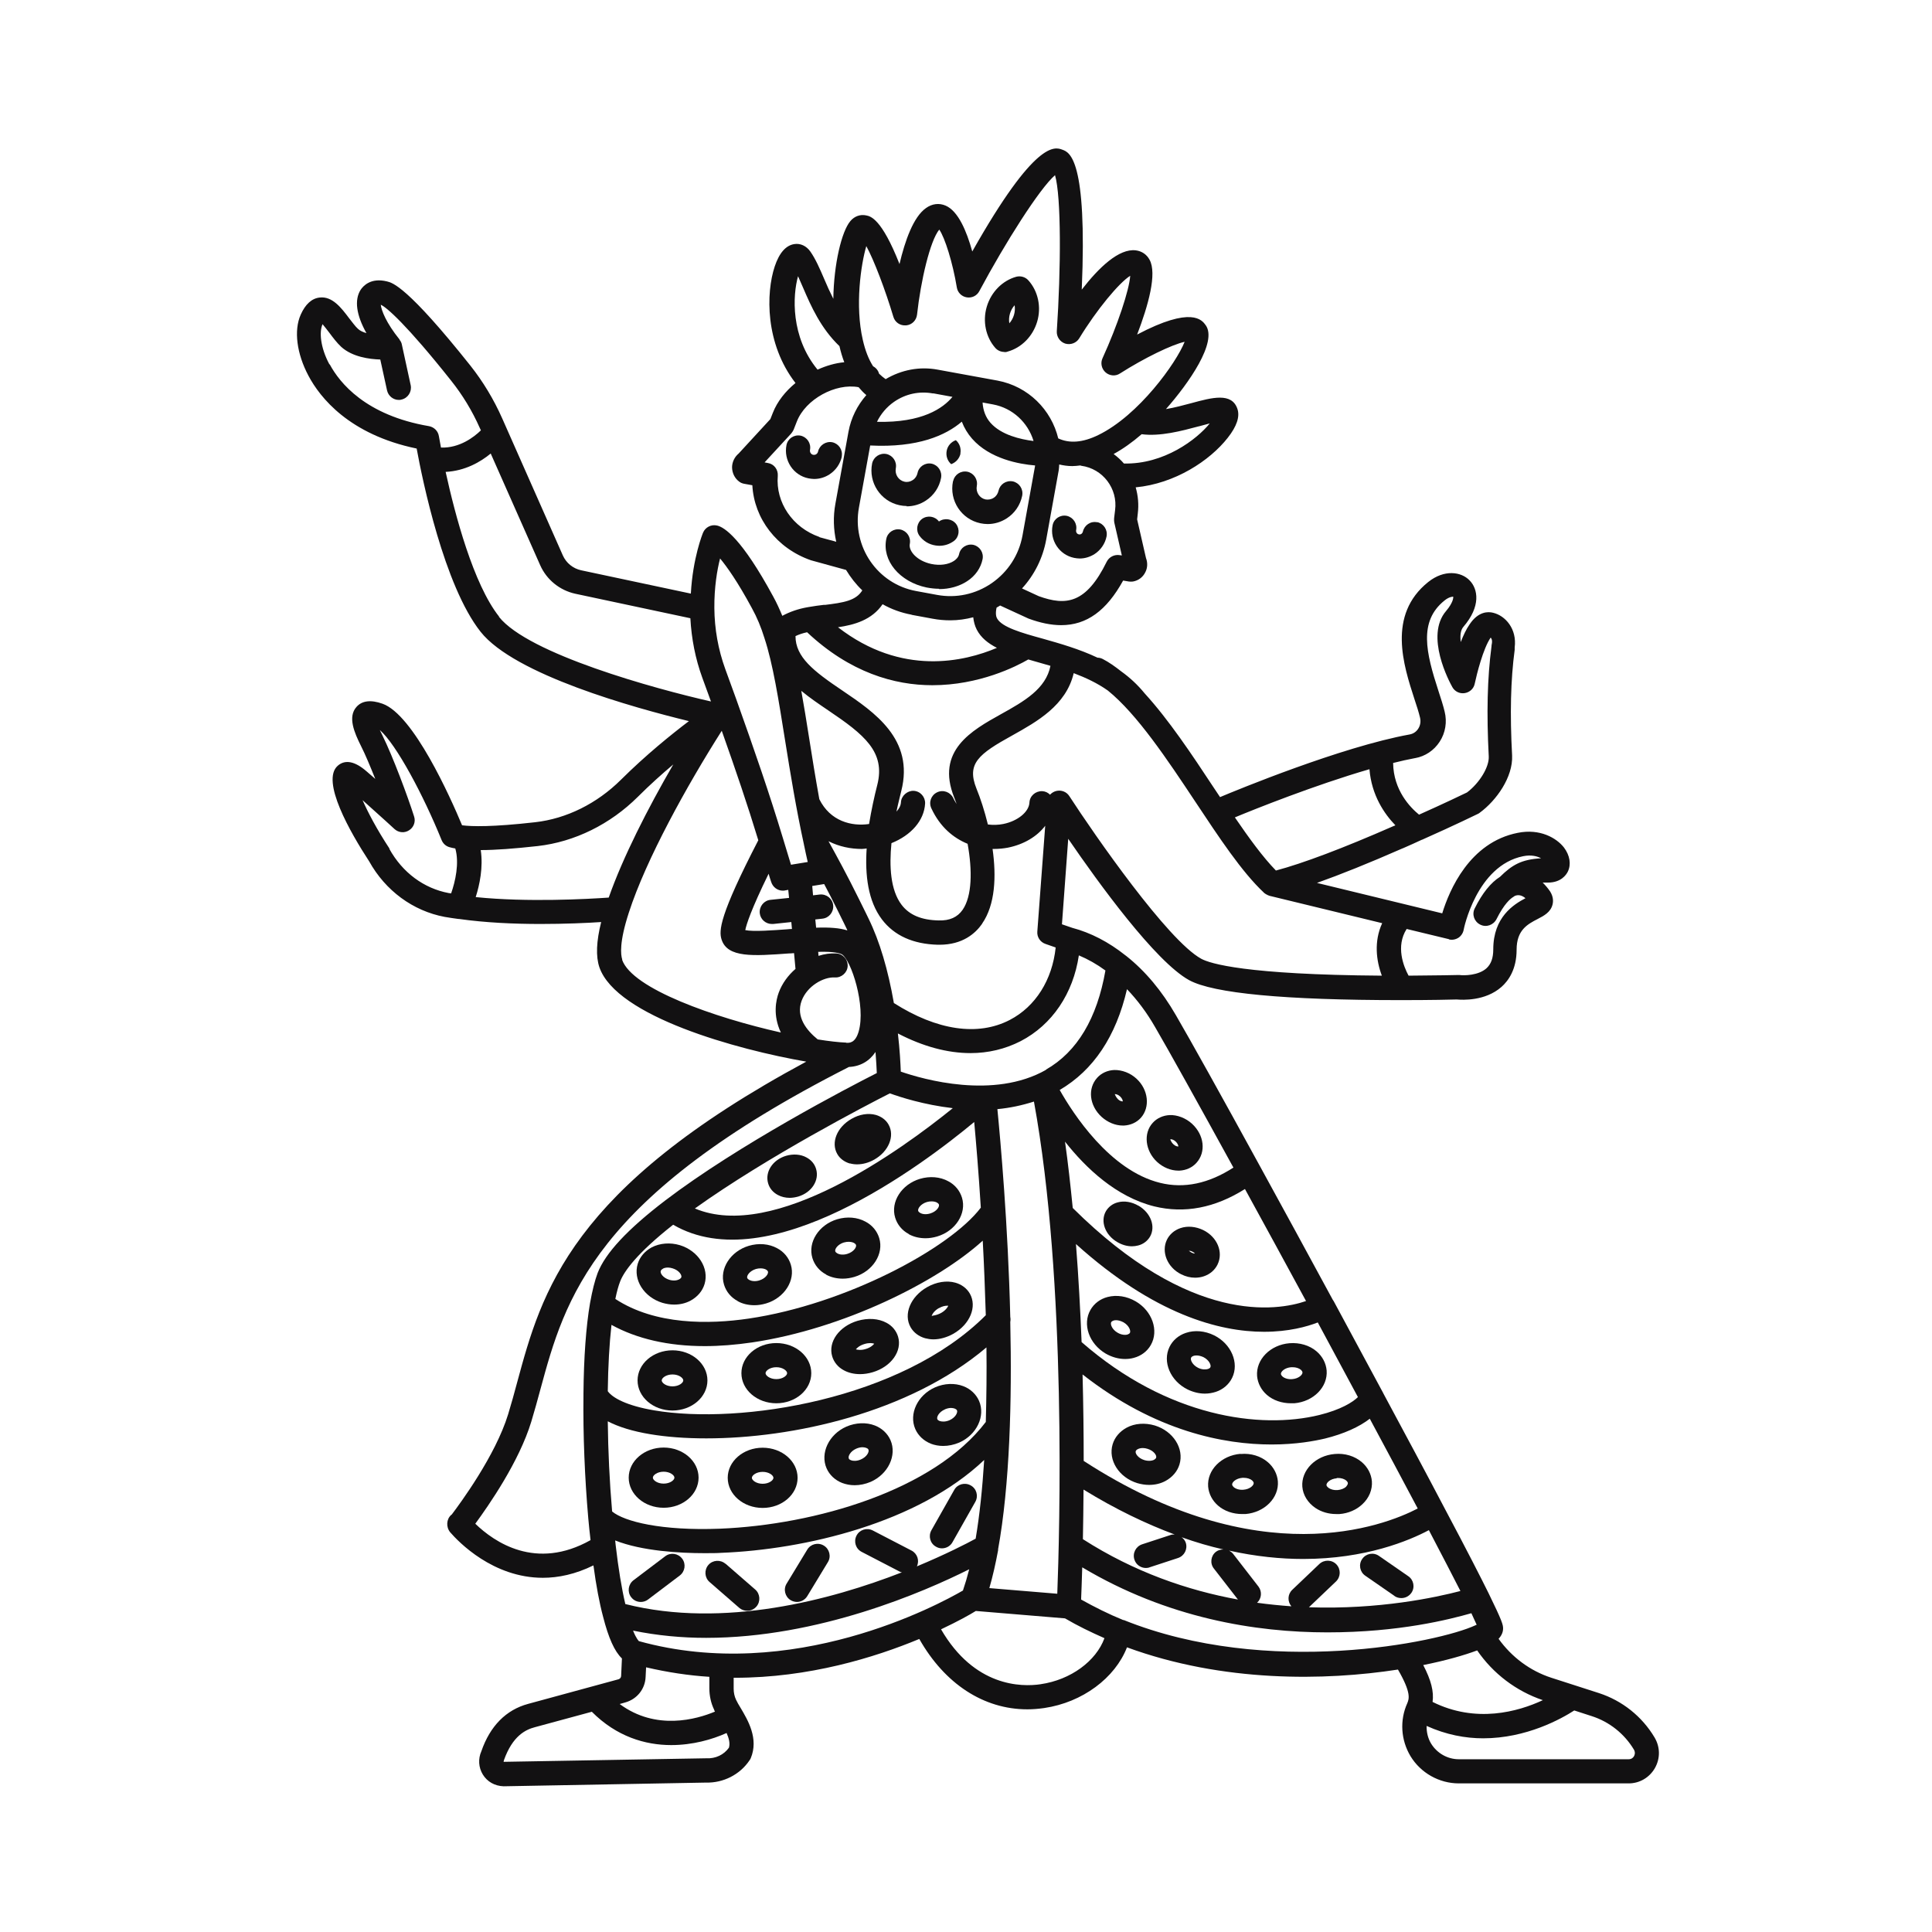<?xml version="1.0" encoding="UTF-8"?>
<svg id="icons" xmlns="http://www.w3.org/2000/svg" viewBox="0 0 120 120">
  <defs>
    <style>
      .cls-1 {
        fill: #121112;
      }
    </style>
  </defs>
  <path class="cls-1" d="m51.24,37.56c-.35.04-.71.09-1.05.15-.64.11-1.15.3-1.6.54-.17-.41-.35-.81-.56-1.19-1.95-3.6-3.03-4.32-3.5-4.42-.36-.08-.72.11-.86.44-.03.07-.64,1.57-.76,3.79l-6.82-1.45c-.5-.11-.92-.45-1.13-.92l-3.77-8.52c-.52-1.17-1.18-2.27-1.98-3.28-3.9-4.9-4.83-5.14-5.17-5.22-1.01-.25-1.48.28-1.64.52-.4.63-.27,1.57.36,2.69-.21-.06-.39-.14-.52-.26-.17-.15-.36-.42-.56-.67-.48-.64-1.04-1.37-1.82-1.28-.49.05-.89.41-1.18,1.06-.44.98-.25,2.43.48,3.8.71,1.34,2.52,3.65,6.72,4.52.35,1.92,1.7,8.51,3.97,11.38,2.11,2.67,9.53,4.72,12.94,5.55-1.08.82-2.66,2.09-4.22,3.64-1.49,1.48-3.38,2.42-5.33,2.64-2.65.3-3.93.27-4.54.19-.73-1.75-3.02-6.87-4.94-7.55-.73-.26-1.28-.19-1.62.2-.55.62-.14,1.58.29,2.44.26.51.57,1.26.88,2.03-.17-.15-.34-.3-.53-.46-.73-.64-1.34-.76-1.8-.36-1.07.93.78,4.15,1.95,5.94,1.01,1.82,2.72,3.08,4.69,3.45.28.05.57.09.86.13.01,0,.02,0,.04,0,0,0,0,0,0,0,1.62.23,3.41.31,5.04.31,1.53,0,2.89-.06,3.78-.12-.3,1.2-.34,2.13-.11,2.81,1.06,3.06,8.57,5.12,12.85,5.86-14.69,7.91-16.43,14.28-17.96,19.93-.18.67-.36,1.33-.56,1.98-.79,2.57-2.98,5.53-3.5,6.22,0,0-.02.01-.03.02-.31.27-.33.76-.07,1.08,0,0,0,0,0,0,.52.6,2.66,2.83,5.76,2.83.96,0,2.02-.22,3.14-.77.17,1.26.37,2.33.6,3.19.34,1.33.71,2.15,1.17,2.59l-.05,1.09c0,.09-.07.17-.15.2l-5.62,1.53c-1.38.37-2.37,1.38-2.91,2.94-.21.47-.18,1.01.09,1.45.27.44.73.71,1.29.73l12.57-.23c1.07.03,2.11-.49,2.71-1.39.03-.04.05-.08.07-.12.51-1.22-.18-2.37-.63-3.13-.11-.18-.21-.35-.28-.5-.1-.21-.15-.45-.15-.69v-.68s.05,0,.07,0c4.62,0,8.69-1.26,11.46-2.41,1.58,2.79,4,4.37,6.71,4.37.35,0,.7-.03,1.05-.08,2.38-.35,4.4-1.87,5.14-3.77,5.97,2.19,12.31,2.08,16.83,1.38.84,1.45.69,1.82.58,2.09-.48,1.06-.4,2.29.2,3.29.63,1.04,1.78,1.69,3,1.69h10.55c.68,0,1.29-.36,1.63-.95.34-.6.33-1.31-.02-1.9-.78-1.31-2.01-2.29-3.46-2.76l-2.95-.95c-1.33-.43-2.47-1.29-3.28-2.42.18-.19.28-.41.28-.64s-.04-.43-.9-2.19c-.42-.85-1.34-2.66-2.75-5.31-1.1-2.1-2.4-4.52-3.77-7.07l-.04-.08s0,0,0,0l-3.06-5.68s-.04-.06-.06-.09c-1.56-2.89-3.13-5.75-4.54-8.33-2.32-4.24-4.32-7.83-5.2-9.34-.87-1.51-1.9-2.74-3.07-3.67-.02-.02-.05-.04-.08-.06,0,0,0,0,0,0-1.03-.82-2.15-1.4-3.29-1.7l-.64-.22.39-5.31c1.88,2.75,5.42,7.63,7.51,8.78,1.5.82,5.93,1.24,13.16,1.24,0,0,0,0,0,0,0,0,0,0,.01,0,1.83,0,3.18-.03,3.45-.04.35.03,1.77.11,2.78-.78.43-.38.94-1.09.94-2.31s.67-1.58,1.31-1.91c.39-.2.8-.42.92-.89.05-.19.06-.49-.15-.82-.14-.21-.3-.39-.46-.55.1,0,.2,0,.32,0,.82,0,1.14-.48,1.24-.68.22-.45.13-1.01-.24-1.5-.46-.59-1.49-1.19-2.87-.91-3,.59-4.25,3.57-4.69,5l-7.78-1.89c1.46-.52,3.23-1.23,5.28-2.13l.1-.04c.4-.18.78-.34,1.13-.51.01,0,.02,0,.03-.01.02,0,.03-.01.05-.02,1.96-.87,3.39-1.57,3.41-1.58.04-.02.08-.04.11-.07,1.04-.76,2.07-2.22,2.01-3.55-.14-2.6-.09-4.69.16-6.57,0-.03,0-.11,0-.14.15-1.16-.58-1.98-1.34-2.16-.31-.08-.92-.09-1.46.72-.21.3-.39.69-.55,1.1-.05-.4-.01-.74.16-.94,1.11-1.29.91-2.36.39-2.89-.53-.55-1.58-.69-2.57.1-2.56,2.05-1.53,5.19-.86,7.26.14.42.27.82.35,1.16.06.24.02.49-.11.69-.12.19-.31.32-.54.36-4.24.77-10.75,3.46-11.77,3.89-.13-.19-.25-.38-.38-.57-1.39-2.11-2.82-4.25-4.3-5.87,0,0,0,0,0,0-.44-.54-.93-.99-1.46-1.37-.38-.3-.76-.57-1.15-.77-.1-.05-.21-.08-.32-.08-1.14-.54-2.34-.88-3.4-1.18-1.31-.36-2.54-.71-2.84-1.26-.04-.07-.12-.26-.03-.67.08-.04.15-.09.22-.13l1.76.81c.73.27,1.41.41,2.03.41,1.59,0,2.82-.9,3.85-2.77l.36.06c.08.01.17.01.25,0,.34-.06.62-.27.77-.58.14-.27.15-.59.04-.88l-.55-2.4.04-.36c.07-.56.02-1.11-.13-1.63,2.43-.23,4.6-1.65,5.72-3.08.56-.71.76-1.31.6-1.79-.35-1.04-1.57-.71-2.86-.36-.49.13-1.04.28-1.58.37,1.42-1.61,3.21-4.17,2.47-5.21-.23-.32-.86-1.21-4.26.58.69-1.8,1.25-3.79.77-4.65-.18-.33-.48-.53-.85-.58-1.05-.13-2.3,1.07-3.36,2.44.35-8.11-.76-8.53-1.2-8.69-.47-.18-1.68-.62-5.6,6.32-.35-1.27-.88-2.52-1.66-2.85-.4-.17-.83-.12-1.21.15-.79.55-1.31,2.04-1.65,3.48-1.11-2.82-1.8-2.97-2.07-3.02-.36-.08-.73.05-.98.35-.54.63-1.03,2.66-1.06,4.83-.21-.42-.4-.83-.57-1.24-.27-.63-.53-1.23-.86-1.7-.24-.34-.61-.52-.99-.46-.53.08-.94.55-1.22,1.39-.55,1.65-.6,4.8,1.29,7.24-.62.51-1.13,1.14-1.41,1.86l-.15.38-1.97,2.14c-.25.21-.4.51-.41.84,0,.36.16.7.45.91.09.07.2.11.31.13l.5.09c.11,2.07,1.51,3.92,3.64,4.66l2.18.6c.28.46.61.89,1.01,1.27-.4.64-1.14.76-2.38.91Zm9.76,19.81c.82-1.18.89-2.94.65-4.64.03,0,.06,0,.09,0,.3,0,.59-.03.86-.08,1-.2,1.82-.7,2.32-1.36l-.49,6.57c-.03.34.18.66.51.77l.63.22c-.21,2.01-1.25,3.67-2.85,4.5-1.98,1.03-4.53.65-7.2-1.05-.36-2.06-.88-3.83-1.57-5.24l-.16-.33c-.15-.3-.29-.59-.43-.87-.75-1.52-1.36-2.63-1.9-3.61.67.34,1.39.48,2.07.48.11,0,.2-.02.3-.03-.11,1.65.08,3.26.95,4.41.76,1,1.93,1.53,3.47,1.57.04,0,.07,0,.1,0,1.44,0,2.23-.7,2.65-1.3Zm16.32,16.47c1.2,2.2,2.5,4.56,3.8,6.97-1.81.62-7.17,1.49-14.49-5.78-.14-1.4-.29-2.78-.48-4.12,1.3,1.65,3.18,3.43,5.54,4.02,1.88.46,3.77.1,5.64-1.08Zm7.03,12.93c-.32.32-1.07.79-2.41,1.12-3.64.89-9.4.15-14.76-4.53-.08-1.99-.19-4.05-.35-6.09,4.86,4.38,8.91,5.45,11.68,5.45,1.53,0,2.67-.32,3.34-.58l2.49,4.63Zm3.7,6.93c-2.1,1.09-9.84,4.11-20.74-2.96,0-1.66-.02-3.47-.07-5.37,4.53,3.55,8.81,4.35,11.74,4.35,1.53,0,2.68-.22,3.32-.37,1.17-.29,2.12-.72,2.78-1.23,1.07,1.99,2.08,3.88,2.98,5.58Zm2.66,5.12c-1.53.4-5.05,1.16-9.41,1.01l1.68-1.6c.3-.29.31-.76.03-1.06-.28-.3-.76-.31-1.06-.03l-1.69,1.61c-.29.28-.3.72-.05,1.02-.69-.05-1.41-.12-2.13-.22.28-.26.32-.69.09-1l-1.58-2.04c-.07-.09-.16-.15-.25-.2,1.67.37,3.21.52,4.6.52,3.88,0,6.59-1.14,7.81-1.79.86,1.64,1.52,2.92,1.96,3.78Zm-34.09-2.51l-2.41-1.25c-.37-.19-.82-.05-1.01.32-.19.37-.05.82.32,1.01l2.41,1.25s.06.01.09.02c-4.39,1.71-11.07,3.51-17.18,1.97-.23-.98-.43-2.2-.6-3.66-.01-.09-.02-.19-.03-.29,1.66.66,4.02.79,5.53.79.43,0,.79,0,1.04-.02,5.22-.2,12.24-1.86,16.35-5.77-.11,1.75-.28,3.41-.53,4.89-.55.3-1.85.97-3.65,1.72.17-.36.03-.79-.33-.98Zm-4.05-31.55c-.48-.02-1.09-.09-1.78-.2-.69-.56-1.37-1.4-1-2.4.34-.91,1.35-1.49,2.07-1.45.39.03.77-.29.79-.7.02-.41-.29-.77-.71-.79-.36-.02-.73.03-1.1.15l-.02-.25c1.02-.03,1.36.1,1.46.15.58.33,1.52,3.21,1.05,4.81-.21.71-.57.7-.77.69Zm-1.88-7.15s0,0,0,0l-.05-.5.44-.05c.41-.04.71-.41.67-.83-.04-.41-.41-.71-.83-.67l-.42.05-.05-.58.74-.12c.26.49.53,1.01.83,1.62.14.28.28.56.42.85l.16.33s.02.05.03.08c-.47-.15-1.09-.2-1.94-.17Zm-2.95-3.34c.05.17.1.34.16.51.1.32.39.54.72.54.04,0,.08,0,.12-.01l.22-.04.05.5-1.15.12c-.41.04-.71.41-.67.83.04.38.37.67.75.67.03,0,.05,0,.08,0l1.13-.12.04.43c-.1,0-.19.01-.29.02-.86.06-2.11.16-2.61.05.07-.35.36-1.27,1.45-3.5Zm7.53,13.64c.63.23,2.11.71,3.91.92-3.21,2.6-11.09,8.31-16.02,6.23,4.53-3.24,10.75-6.46,12.11-7.15Zm-11.5,15.7c.93,0,1.92-.08,2.95-.23,5.65-.84,11.49-3.75,14.32-6.32.08,1.46.14,3.02.19,4.63-5.24,5.25-15.26,6.82-20.6,5.91-1.71-.29-2.59-.78-2.88-1.19.02-1.56.1-2.96.23-4.12,1.58.87,3.54,1.32,5.79,1.32Zm-5.75,10.27c-.16-1.84-.25-3.76-.27-5.6.67.35,1.55.62,2.63.8,1.01.17,2.19.26,3.49.26,5.33,0,12.58-1.57,17.4-5.65.02,1.54,0,3.1-.04,4.63-3.23,4.25-10.59,6.39-16.52,6.63-3.62.14-5.93-.44-6.69-1.07Zm3.79-17.81c5.94,3.46,15.45-3.68,18.7-6.38.11,1.2.27,3.07.41,5.32-1.92,2.54-8.43,6.01-14.42,6.89-2.45.36-5.8.41-8.28-1.22.09-.44.19-.81.3-1.09.24-.62,1.03-1.74,3.29-3.52Zm20.18,20.18s0,0,0,0c.73-4.01.87-9.26.76-14.14.02-.11.02-.21,0-.31-.14-5.76-.61-10.96-.8-12.91.76-.07,1.52-.23,2.27-.47,2.05,11.17,1.59,26.93,1.45,30.57l-4.22-.35c.21-.72.39-1.52.55-2.38Zm5.31-3.73c2,1.23,3.89,2.13,5.66,2.79-.08,0-.17,0-.25.03l-1.77.58c-.39.13-.61.55-.48.95.1.32.4.52.71.52.08,0,.16-.01.23-.04l1.77-.58c.39-.13.61-.55.48-.95-.05-.15-.15-.26-.26-.34.9.32,1.76.57,2.6.76-.16,0-.33.04-.46.14-.33.25-.39.73-.13,1.05l1.49,1.92c-3.12-.57-6.43-1.7-9.63-3.75.02-.91.03-1.95.04-3.09Zm-2.33-26.07c-3.25,1.85-7.63.59-9.02.11-.02-.51-.06-1.34-.18-2.37,1.56.81,3.08,1.22,4.51,1.22,1.1,0,2.15-.25,3.11-.74,1.97-1.02,3.27-2.97,3.62-5.33.57.24,1.12.55,1.65.94-.52,2.97-1.75,5.05-3.7,6.16Zm-10.48-17.7c-.19.74-.37,1.58-.51,2.43-1.09.16-2.41-.17-3.09-1.54-.24-1.33-.45-2.62-.64-3.84-.16-1.03-.32-1.99-.48-2.89.53.44,1.11.83,1.67,1.21,2.24,1.51,3.57,2.58,3.05,4.63Zm-9.77-14.07c.43.52,1.09,1.44,1.98,3.09.32.58.57,1.18.78,1.86.53,1.6.88,3.83,1.29,6.4.32,2,.68,4.21,1.17,6.45,0,.02,0,.03.01.05.07.34.14.67.22,1.01l-1.04.17c-.17-.57-.34-1.13-.51-1.68-.83-2.74-1.72-5.32-2.89-8.6l-.68-1.87c-.44-1.21-.67-2.49-.68-3.8-.01-1.27.17-2.36.36-3.09Zm-24.26-12.05c-.58-1.08-.63-2.04-.43-2.48,0,0,0-.01,0-.02.14.16.3.38.42.53.23.31.48.64.75.89.69.62,1.74.76,2.42.78l.42,1.92c.08.35.39.59.73.59.05,0,.11,0,.16-.02.41-.09.66-.49.58-.89l-.55-2.53c-.02-.11-.07-.21-.14-.29,0,0,0-.01,0-.02-.84-1.04-1.13-1.81-1.17-2.16.34.13,1.63,1.26,4.36,4.7.72.9,1.32,1.89,1.79,2.95l.07.15c-.43.42-1.33,1.11-2.48,1.07-.08-.43-.13-.7-.13-.71-.05-.32-.3-.56-.61-.62-3.94-.67-5.56-2.7-6.17-3.84Zm10.54,15.67c-1.6-2.02-2.74-6.34-3.32-8.99,1.21-.06,2.17-.62,2.8-1.14l3.07,6.93c.4.91,1.22,1.57,2.19,1.78l7.14,1.52c.07,1.27.31,2.51.74,3.69l.54,1.48c-3.49-.79-11.34-2.95-13.17-5.26Zm-6.8,14.42c-.81-1.23-1.35-2.27-1.68-3.02,1.2,1.07,1.98,1.79,1.98,1.79.25.23.62.27.91.08.29-.18.42-.54.31-.86-.39-1.23-1.32-3.73-1.97-5.04-.06-.12-.11-.23-.16-.33,1.03.9,2.71,4.05,3.84,6.84.09.22.27.38.49.44.11.03.23.06.36.08.26.91,0,2.06-.26,2.79-.05,0-.1-.02-.15-.02-1.54-.29-2.87-1.27-3.69-2.75Zm5.35,2.99c.24-.75.47-1.84.31-2.91.92,0,2.09-.09,3.54-.25,2.29-.26,4.5-1.35,6.22-3.06.74-.74,1.5-1.42,2.2-2.01-1.6,2.76-3.14,5.79-4.01,8.27-1.29.09-5.04.3-8.26-.03Zm9.1,3.89c-.1-.3-.19-1.08.41-2.92,1.07-3.31,3.61-7.89,5.77-11.29.88,2.48,1.6,4.6,2.27,6.8-2.42,4.68-2.46,5.62-2.28,6.17.37,1.14,1.97,1.02,4.18.86.11,0,.21-.01.32-.02l.09.98c-.46.4-.83.9-1.04,1.47-.17.46-.38,1.4.13,2.48-4.1-.92-9.23-2.71-9.86-4.52Zm-9.12,35.03c.82-1.12,2.71-3.83,3.47-6.33.2-.67.39-1.34.57-2.02,1.52-5.59,3.24-11.92,19.16-20.01.7-.03,1.27-.36,1.65-.93.04.55.07,1,.08,1.31-1.78.9-8.58,4.44-13.15,7.92-2.34,1.79-3.71,3.26-4.19,4.5-.18.48-.33,1.09-.47,1.86-.25,1.45-.39,3.39-.41,5.64,0,.03,0,.06,0,.1-.03,2.42.08,5.13.3,7.64.04.47.09.91.14,1.35-3.4,1.91-5.98.12-7.16-1.02Zm15.74,13.93c-.31.43-.82.68-1.4.65l-12.59.22.02-.1c.54-1.52,1.35-1.9,1.92-2.05l3.54-.96c1.53,1.54,3.31,2.07,4.93,2.07,1.32,0,2.53-.34,3.44-.75.15.34.23.65.14.93Zm-.91-2.34s.04.07.05.09c-1.14.48-3.67,1.2-5.92-.47l.35-.1c.72-.2,1.23-.83,1.26-1.58l.03-.6c1.33.31,2.65.51,3.93.59v.72c0,.46.1.92.3,1.33Zm-4.68-4.29s-.15-.13-.36-.65c1.51.31,3.04.45,4.54.45,6.97,0,13.53-2.85,16.34-4.26-.12.47-.25.91-.39,1.32-1.48.86-10.57,5.8-20.14,3.14Zm24.96,2.68c-1.21.18-4.12.16-6.19-3.41,1.06-.5,1.81-.92,2.16-1.14l5.54.46c.78.46,1.61.86,2.45,1.23-.52,1.42-2.09,2.59-3.97,2.86Zm5.14-3.98c-.91-.37-1.79-.81-2.63-1.28.02-.42.04-1.1.07-2,5.3,3.16,10.77,4.04,15.23,4.04s7.6-.81,8.94-1.19c.15.32.26.56.33.72,0,0,0,0,0,0-.03.01-.06.01-.08.03,0,0,0,0,0,0-2.27,1.06-12.91,3.27-21.85-.33Zm31.71,8.05c.1.18.04.34,0,.4-.03.06-.13.19-.33.19h-10.55c-.7,0-1.35-.37-1.72-.97-.2-.33-.29-.72-.28-1.1,1.21.55,2.41.77,3.51.77,2.7,0,4.87-1.22,5.66-1.73l1.08.35c1.1.35,2.04,1.1,2.63,2.09Zm-5.66-3.08c-1.54.72-4.16,1.45-6.85.11.09-.64-.09-1.35-.58-2.29,1.4-.28,2.55-.61,3.35-.91.99,1.44,2.42,2.53,4.08,3.09Zm-24.08-41.8c.84,1.44,2.68,4.75,4.86,8.72-1.53.99-3.06,1.32-4.55.95-3.14-.77-5.42-4.32-6.24-5.77,2.1-1.23,3.5-3.33,4.18-6.26.64.67,1.23,1.45,1.75,2.36Zm18.24-5.45c.06.01.12.02.18.02.14,0,.28-.04.41-.12.17-.11.29-.29.33-.49,0-.04.8-4,3.7-4.58.5-.1.87,0,1.11.13-1.22.07-1.8.41-2.55,1.15-.57.36-1.1,1.01-1.57,1.96-.19.37-.04.82.34,1.01.37.19.82.03,1.01-.34.48-.96.87-1.28,1.06-1.39.02-.01.05-.03.07-.05.25-.11.48-.02.67.14-.72.38-2,1.16-2,3.18,0,.54-.14.92-.43,1.18-.5.44-1.38.45-1.67.41-.04,0-.08,0-.11,0,0,0-1.25.03-3.05.04-.31-.57-.81-1.82-.12-2.9l2.65.64Zm-2.1-11.26c.63-.11,1.18-.48,1.53-1.02.36-.55.47-1.23.31-1.87-.09-.38-.23-.81-.38-1.27-.78-2.39-1.25-4.33.37-5.63.29-.24.52-.24.54-.24.02.05,0,.37-.44.89-1.33,1.55.21,4.41.39,4.73.15.27.45.42.77.37.31-.05.56-.28.62-.59.12-.57.52-2.18.99-2.86,0,0,0,0,0,0,.06.07.1.17.08.33-.03.12-.03.22-.03.22,0,0,0,0,0,0-.26,1.98-.31,4.15-.17,6.84.03.65-.57,1.64-1.35,2.23-.27.13-1.43.69-2.98,1.38-.54-.44-1.59-1.51-1.61-3.21.47-.12.93-.22,1.35-.3Zm-2.83.69c.13,1.61.92,2.77,1.61,3.48-.01,0-.02.01-.04.02l-.1.04c-3.12,1.37-5.62,2.31-7.28,2.75-.81-.83-1.66-2-2.55-3.3,1.2-.5,4.97-2.01,8.35-2.99Zm-6.55,7.68s.03.02.05.03c.04.03.08.06.13.08.04.02.07.04.11.05.02,0,.03.02.05.02l7,1.7c-.52,1.13-.37,2.33-.02,3.26-8.46-.06-10.67-.75-11.22-1.05-2.08-1.14-6.62-7.68-8.19-10.1-.17-.27-.5-.4-.82-.32-.15.04-.28.12-.38.23-.13-.13-.29-.21-.49-.22-.42-.01-.77.3-.79.71-.03.58-.73,1.15-1.63,1.33-.3.06-.62.07-.95.03-.21-.85-.46-1.62-.71-2.23-.62-1.55.12-2.14,2.24-3.31,1.5-.84,3.33-1.85,3.8-3.86.74.28,1.47.62,2.12,1.08,1.82,1.47,3.71,4.31,5.41,6.87,1.5,2.26,2.91,4.4,4.29,5.69Zm-13.26-14.12c-.28,1.45-1.64,2.22-3.08,3.02-1.81,1.01-4.07,2.26-2.9,5.18.05.13.1.27.15.4-.07-.12-.15-.23-.21-.37-.18-.37-.62-.54-1-.36-.38.18-.54.62-.36,1,.54,1.16,1.37,1.84,2.25,2.2.3,1.65.28,3.25-.31,4.1-.32.46-.8.68-1.48.66-1.08-.02-1.83-.34-2.31-.97-.7-.92-.77-2.41-.63-3.83,1.22-.49,2.03-1.4,2.09-2.46.02-.41-.3-.77-.71-.79-.38-.02-.77.3-.79.71-.01.2-.11.4-.28.58.11-.53.23-.98.3-1.28.82-3.22-1.67-4.89-3.66-6.24-1.8-1.21-2.91-2.08-2.91-3.38.21-.1.44-.18.72-.24,2.67,2.51,5.43,3.29,7.78,3.29,2.91,0,5.2-1.16,5.96-1.6.19.06.39.11.59.17.26.07.53.15.8.23Zm-1.07-13.95c-.79-.1-1.99-.37-2.66-1.13-.3-.34-.46-.77-.49-1.26l.65.12c1.23.23,2.16,1.13,2.51,2.25,0,0,0,.02-.01.03Zm-6.22-2.96l1.2.22c-.58.7-1.87,1.62-4.69,1.55.24-.49.6-.92,1.06-1.24.72-.5,1.58-.68,2.43-.52Zm-4.61,7.1l.7-3.86c2.96.15,4.7-.63,5.69-1.48.15.39.36.74.64,1.06,1.1,1.25,2.92,1.58,3.91,1.66,0,0,0,.02,0,.03l-.78,4.32c-.22,1.21-.9,2.26-1.91,2.96-1,.69-2.21.95-3.4.73l-1.3-.24c-2.4-.44-3.99-2.76-3.55-5.18Zm16.19,2.95c-.32-.05-.65.11-.8.41-1.28,2.61-2.53,2.75-4.22,2.14l-1.04-.48c.77-.84,1.29-1.88,1.5-3.02l.78-4.32c.02-.12.02-.24.03-.36.26.06.53.1.81.1.16,0,.33-.02.5-.04.02,0,.04.02.06.02,1.34.18,2.28,1.42,2.1,2.76l-.06.5c-.01.09,0,.18.01.26l.47,2.05-.15-.02Zm4.93-8c.21-.06.45-.12.67-.18-.8.99-2.84,2.55-5.33,2.49-.19-.22-.4-.41-.64-.59.57-.31,1.15-.72,1.74-1.23,1.15.15,2.47-.2,3.55-.49Zm-20.67-11.21c.49.89,1.2,2.77,1.69,4.41.1.34.42.56.79.53.36-.03.64-.31.68-.67.23-2.1.81-4.59,1.38-5.28.35.5.84,2.07,1.09,3.59.05.32.3.57.62.62.32.05.63-.1.78-.39,1.61-3.01,3.74-6.37,4.7-7.2.39,1.33.37,5.83.11,9.69-.02.34.19.66.52.77.33.1.69-.03.87-.32,1.09-1.79,2.48-3.46,3.17-3.89-.06.88-.78,3.06-1.72,5.12-.14.3-.06.66.19.88.25.22.62.25.89.07,1.54-.98,3.22-1.79,4.02-1.97-.51,1.3-2.85,4.57-5.36,5.79-.98.48-1.8.53-2.49.21-.43-1.78-1.86-3.23-3.77-3.59l-3.72-.68c-1.12-.21-2.25.01-3.23.59-.14-.1-.28-.21-.41-.34-.05-.19-.18-.36-.37-.46-.28-.44-.49-.98-.64-1.64-.49-2.12-.12-4.67.22-5.83Zm-4.23,1.89c.1.22.21.47.32.73.48,1.12,1.09,2.5,2.25,3.61.08.35.18.69.3,1-.56.05-1.13.22-1.66.46-1.68-2.04-1.55-4.61-1.21-5.81Zm1.32,16.19c-1.66-.58-2.72-2.14-2.58-3.79.03-.39-.23-.74-.61-.8l-.21-.04,1.65-1.79c.06-.07.11-.15.15-.23l.2-.51c.54-1.4,2.42-2.41,3.84-2.14.15.18.31.35.48.49-.56.64-.95,1.41-1.11,2.28l-.81,4.46c-.15.81-.12,1.61.05,2.37l-1.03-.28Zm5.74,4.84l1.3.24c.37.07.74.1,1.1.1.48,0,.96-.07,1.42-.19.03.27.1.54.22.77.26.5.7.85,1.25,1.13-2,.85-5.91,1.79-9.87-1.28,1.02-.15,2.1-.45,2.77-1.43.55.31,1.15.53,1.8.65Z"/>
  <path class="cls-1" d="m56.31,31.45c.42,0,.84-.12,1.2-.36.49-.32.83-.82.94-1.4.08-.41-.18-.8-.58-.89-.41-.08-.8.18-.88.58-.04.18-.14.34-.3.44-.15.1-.33.14-.51.1-.37-.08-.61-.45-.54-.83.08-.41-.18-.8-.58-.89-.41-.08-.8.18-.89.58-.24,1.19.52,2.35,1.7,2.6.15.03.3.05.45.05Z"/>
  <path class="cls-1" d="m59.19,29.9c-.24,1.19.52,2.35,1.7,2.6.15.03.3.05.45.05.42,0,.83-.12,1.2-.36.49-.32.83-.82.95-1.4.08-.41-.18-.8-.58-.89-.42-.08-.8.18-.89.58-.04.18-.14.34-.3.44-.15.1-.34.13-.51.1-.37-.08-.61-.45-.54-.83.08-.41-.18-.8-.58-.89-.42-.08-.8.18-.89.58Z"/>
  <path class="cls-1" d="m68.15,32.44c-.41-.09-.8.18-.89.58-.02.08-.07.12-.09.14-.03.02-.09.05-.16.03-.12-.02-.19-.14-.17-.26.08-.41-.18-.8-.58-.89-.41-.08-.8.18-.88.58-.19.93.41,1.84,1.33,2.03.12.02.23.04.35.04.33,0,.65-.1.93-.28.38-.25.65-.64.74-1.09.08-.41-.18-.8-.58-.89Z"/>
  <path class="cls-1" d="m52.28,28.36c.08-.41-.18-.8-.58-.89-.4-.08-.8.18-.89.58-.02.09-.08.14-.11.16-.04.03-.1.05-.19.04-.14-.03-.22-.16-.2-.3.08-.41-.18-.8-.58-.89-.41-.08-.8.18-.88.58-.19.95.42,1.88,1.36,2.07.12.02.24.04.36.04.34,0,.67-.1.96-.29.39-.26.66-.65.76-1.11Z"/>
  <path class="cls-1" d="m58.33,36.59c.64,0,1.25-.17,1.74-.49.51-.33.85-.82.96-1.37.08-.41-.18-.8-.58-.89-.41-.08-.8.18-.88.58-.04.2-.2.34-.32.42-.35.23-.87.3-1.4.19-.9-.19-1.43-.81-1.34-1.25.08-.41-.18-.8-.58-.89-.41-.08-.8.18-.88.58-.28,1.34.82,2.67,2.5,3.02.26.05.53.08.78.08Z"/>
  <path class="cls-1" d="m58.32,32.39c-.25-.33-.71-.4-1.05-.16-.33.25-.4.72-.16,1.05.24.33.6.54,1,.6.08.01.15.02.23.02.33,0,.64-.1.91-.3.33-.25.38-.72.14-1.05-.25-.33-.73-.4-1.07-.16Z"/>
  <path class="cls-1" d="m62.38,21.87c.07,0,.13,0,.2-.03.87-.24,1.57-.95,1.84-1.86.27-.9.06-1.89-.54-2.56-.19-.22-.49-.3-.76-.23-.86.24-1.56.95-1.83,1.86-.27.91-.06,1.89.53,2.56.14.16.35.25.56.25Zm.35-2.39c.06-.2.16-.38.29-.52.03.19.02.4-.04.6-.06.2-.16.38-.29.52-.03-.19-.02-.4.04-.6Z"/>
  <path class="cls-1" d="m59.65,28.17c.06-.32-.05-.63-.28-.83-.28.1-.51.34-.57.66s.05.63.28.83c.28-.1.51-.34.58-.66Z"/>
  <path class="cls-1" d="m51.17,96c-.36-.22-.82-.1-1.03.25l-1.28,2.11c-.22.35-.1.82.25,1.03.12.07.26.11.39.11.25,0,.5-.13.64-.36l1.28-2.11c.22-.35.1-.82-.25-1.03Z"/>
  <path class="cls-1" d="m45.06,97.13c-.31-.27-.79-.24-1.06.07-.27.31-.24.79.07,1.06l1.85,1.61c.14.12.32.18.49.18.21,0,.42-.09.57-.26.27-.31.24-.79-.07-1.06l-1.85-1.61Z"/>
  <path class="cls-1" d="m41.32,96.66l-1.97,1.49c-.33.25-.4.72-.15,1.05.15.2.37.3.6.3.16,0,.32-.05.45-.15l1.97-1.49c.33-.25.4-.72.15-1.05-.25-.33-.72-.4-1.05-.15Z"/>
  <path class="cls-1" d="m58.14,96.07c.12.07.24.1.37.1.26,0,.52-.14.65-.38l1.42-2.51c.2-.36.08-.82-.29-1.02-.36-.2-.82-.08-1.02.28l-1.42,2.51c-.2.36-.08.82.29,1.02Z"/>
  <path class="cls-1" d="m86.61,99.13c.13.09.28.13.43.13.24,0,.47-.11.62-.32.24-.34.15-.81-.19-1.04l-1.82-1.26c-.34-.24-.81-.15-1.04.19-.24.34-.15.81.19,1.04l1.82,1.26Z"/>
  <path class="cls-1" d="m41.22,89.91c-1.2,0-2.17.84-2.17,1.87s.97,1.87,2.17,1.87,2.17-.84,2.17-1.87-.97-1.87-2.17-1.87Zm0,2.24c-.4,0-.67-.22-.67-.37s.27-.37.67-.37.67.22.67.37-.27.37-.67.37Z"/>
  <path class="cls-1" d="m47.37,93.66c1.2,0,2.17-.84,2.17-1.87s-.97-1.87-2.17-1.87-2.17.84-2.17,1.87.97,1.87,2.17,1.87Zm0-2.24c.4,0,.67.22.67.37s-.27.37-.67.37-.67-.22-.67-.37.27-.37.67-.37Z"/>
  <path class="cls-1" d="m41.77,87.61c1.2,0,2.17-.84,2.17-1.87s-.97-1.87-2.17-1.87-2.17.84-2.17,1.87.97,1.87,2.17,1.87Zm0-2.24c.4,0,.67.22.67.37s-.27.37-.67.37-.67-.22-.67-.37.27-.37.67-.37Z"/>
  <path class="cls-1" d="m48.22,87.16c1.2,0,2.17-.84,2.17-1.87s-.97-1.87-2.17-1.87-2.17.84-2.17,1.87.97,1.87,2.17,1.87Zm0-2.24c.4,0,.67.22.67.37s-.27.37-.67.37-.67-.22-.67-.37.27-.37.67-.37Z"/>
  <path class="cls-1" d="m52.41,85.11c.29.16.64.24,1.01.24.26,0,.52-.04.79-.12,1.14-.34,1.84-1.31,1.57-2.21-.11-.36-.36-.67-.72-.86-.5-.27-1.15-.31-1.8-.12-1.14.34-1.84,1.31-1.57,2.21.11.36.36.67.72.86Zm1.28-1.63c.29-.09.5-.06.61-.02-.07.09-.23.24-.53.33-.29.09-.51.05-.61.02.07-.09.23-.24.53-.33Z"/>
  <path class="cls-1" d="m57.46,83.12c.16.04.33.07.51.07.41,0,.84-.12,1.25-.35,1.03-.59,1.48-1.68,1.02-2.49h0c-.19-.33-.51-.57-.9-.68-.54-.15-1.18-.05-1.76.28-1.03.59-1.48,1.68-1.02,2.49.19.33.51.57.9.68Zm.86-1.87c.21-.12.39-.15.5-.15.03,0,.05,0,.08,0-.04.1-.17.29-.43.44-.33.19-.59.16-.6.21,0-.06.11-.31.44-.5Z"/>
  <path class="cls-1" d="m70.54,80.83c-.55-.32-1.18-.42-1.75-.27-.46.12-.84.41-1.06.8-.51.89-.09,2.1.94,2.71.38.22.8.34,1.21.34.18,0,.36-.02.54-.07.46-.12.84-.41,1.06-.8.51-.89.09-2.11-.94-2.71Zm-.36,1.96c-.03.05-.1.08-.15.1-.13.04-.37.03-.61-.11-.35-.2-.47-.53-.4-.66.03-.05.1-.08.15-.1.04-.01.09-.02.15-.02.13,0,.29.04.46.13.35.2.47.53.4.66Z"/>
  <path class="cls-1" d="m78.69,86.64c.39.34.93.52,1.49.52.07,0,.14,0,.21,0,1.19-.1,2.09-1.01,2.01-2.04-.04-.45-.26-.87-.62-1.18-.44-.38-1.06-.56-1.69-.51-1.19.1-2.09,1.01-2.01,2.04.04.45.26.87.62,1.18Zm1.51-1.72s.06,0,.09,0c.2,0,.39.06.51.16.04.04.09.09.1.16h0c.01.15-.24.39-.64.42-.23.02-.46-.04-.6-.16-.04-.04-.09-.09-.1-.16-.01-.15.24-.39.64-.42Z"/>
  <path class="cls-1" d="m75.41,82.94c-.57-.28-1.21-.34-1.76-.15-.45.15-.81.46-1.01.87-.45.92.05,2.11,1.12,2.64.35.17.72.26,1.08.26.23,0,.46-.04.68-.11.45-.15.81-.46,1.01-.87,0,0,0,0,0,0,.45-.92-.05-2.11-1.12-2.64Zm-.23,1.98c-.03.06-.09.09-.15.11-.13.04-.36.05-.61-.07-.36-.18-.5-.5-.44-.63.03-.06.09-.09.14-.11.05-.02.12-.03.2-.03.12,0,.26.03.42.1.36.18.5.5.44.63Z"/>
  <path class="cls-1" d="m56.45,76.66c.31.17.67.25,1.04.25.24,0,.48-.04.72-.11,1.14-.34,1.84-1.43,1.54-2.41-.13-.43-.43-.8-.85-1.02-.51-.28-1.15-.33-1.76-.15-1.14.34-1.84,1.43-1.54,2.41.13.43.43.8.85,1.02Zm1.12-2c.1-.03.2-.04.29-.04.14,0,.26.03.33.07.05.03.11.07.13.13.04.14-.15.43-.54.55-.23.07-.46.06-.62-.03-.05-.03-.11-.07-.13-.13-.04-.14.15-.43.54-.55Z"/>
  <path class="cls-1" d="m70.71,74.89c-.41-.24-.88-.32-1.28-.21-.32.08-.58.28-.74.55-.36.63-.05,1.48.71,1.92.29.17.6.26.91.26.13,0,.25-.02.38-.05.32-.08.58-.28.74-.55,0,0,0,0,0,0,.36-.63.05-1.47-.71-1.92Z"/>
  <path class="cls-1" d="m72.48,77c-.37.76.03,1.73.89,2.15.28.14.57.21.86.21.19,0,.38-.03.55-.09.38-.13.67-.38.84-.72.38-.77-.01-1.72-.89-2.15-.46-.22-.97-.27-1.41-.12-.38.13-.67.38-.84.72Zm1.58.74c.08.04.13.08.16.12-.05,0-.11-.01-.19-.05-.09-.04-.15-.1-.19-.12.05,0,.13,0,.21.05Z"/>
  <path class="cls-1" d="m51.31,79.17c.31.17.67.25,1.04.25.24,0,.48-.04.72-.11,1.14-.34,1.84-1.43,1.54-2.41-.13-.43-.43-.8-.85-1.02-.51-.28-1.15-.33-1.76-.15-1.14.34-1.84,1.43-1.54,2.41.13.43.43.8.85,1.02Zm1.12-2c.1-.03.2-.04.28-.04.14,0,.25.03.33.07.05.03.11.07.13.13.04.14-.15.43-.54.55-.22.07-.46.06-.62-.03-.05-.03-.11-.07-.13-.13-.04-.14.15-.43.54-.55Z"/>
  <path class="cls-1" d="m45.82,80.82c.31.17.67.25,1.04.25.24,0,.48-.04.72-.11,1.14-.34,1.84-1.43,1.54-2.41-.13-.43-.43-.8-.85-1.02-.51-.28-1.15-.33-1.76-.15-1.14.34-1.84,1.43-1.54,2.41.13.43.43.8.85,1.02Zm1.13-2c.1-.03.2-.04.29-.04.14,0,.25.03.33.07.05.03.11.07.13.13.04.14-.15.43-.54.55-.26.08-.49.04-.62-.03-.05-.03-.11-.07-.13-.13-.04-.14.15-.43.54-.55Z"/>
  <path class="cls-1" d="m48.31,74.22c.22.12.48.18.74.18.17,0,.35-.03.53-.08.83-.25,1.32-1,1.11-1.71-.09-.31-.3-.56-.6-.72-.36-.2-.83-.23-1.27-.1-.83.25-1.32,1-1.11,1.71.09.31.3.56.6.72Z"/>
  <path class="cls-1" d="m52.79,72.26c.14.04.29.06.44.06.36,0,.73-.1,1.08-.3.89-.51,1.28-1.46.88-2.17h0c-.16-.29-.45-.5-.79-.6-.47-.13-1.03-.04-1.52.25-.89.51-1.28,1.46-.88,2.17.16.29.45.5.79.6Z"/>
  <path class="cls-1" d="m69.2,66.46c-.41.02-.79.19-1.05.48-.61.67-.49,1.73.27,2.43.38.34.85.54,1.32.54.02,0,.05,0,.07,0,.41-.02.79-.19,1.05-.48,0,0,0,0,0,0,.59-.66.47-1.75-.27-2.43-.39-.36-.9-.55-1.39-.54Zm.24,1.81c-.15-.14-.18-.29-.2-.31,0,0,.02,0,.03,0,.06,0,.18.03.3.14.13.12.17.25.17.31-.07,0-.18-.02-.31-.14Z"/>
  <path class="cls-1" d="m71.87,72.17c.37.34.85.54,1.32.54.02,0,.05,0,.07,0,.41-.02.79-.19,1.05-.48.61-.67.49-1.73-.27-2.43-.39-.36-.93-.56-1.39-.54-.41.02-.79.19-1.05.48-.6.65-.47,1.75.27,2.43Zm.85-1.41c.06,0,.18.03.3.14.13.12.17.25.17.31-.08,0-.18-.02-.31-.14-.15-.14-.18-.29-.2-.3,0,0,.02,0,.03,0Z"/>
  <path class="cls-1" d="m39.61,78.5c-.3.99.39,2.07,1.53,2.42.24.07.49.11.73.11.37,0,.72-.08,1.03-.25.42-.23.73-.59.86-1.02.3-.99-.39-2.07-1.53-2.42-.6-.18-1.25-.13-1.76.14-.42.23-.73.59-.86,1.02Zm1.56.3c.09-.05.2-.07.32-.07.09,0,.19.02.29.05.39.12.58.41.54.55-.02.06-.08.1-.13.13-.13.07-.35.11-.62.03-.39-.12-.58-.41-.53-.55.02-.06.08-.11.13-.13Z"/>
  <path class="cls-1" d="m52.31,92.11c.24.09.5.14.77.14.33,0,.67-.07,1-.21,1.09-.48,1.64-1.65,1.23-2.59-.18-.41-.53-.74-.97-.91-.54-.21-1.19-.18-1.77.07-1.09.48-1.64,1.65-1.23,2.59.18.41.53.74.97.91Zm.87-2.13c.14-.06.27-.09.39-.09.09,0,.17.02.23.04.05.02.12.05.14.11.06.14-.1.45-.47.61-.25.11-.48.1-.61.05-.05-.02-.12-.05-.14-.11-.06-.14.1-.45.46-.61Z"/>
  <path class="cls-1" d="m57.81,89.67c.24.09.5.14.77.14.33,0,.67-.07,1-.21,1.09-.48,1.64-1.65,1.23-2.59-.18-.41-.53-.74-.97-.91-.54-.21-1.19-.18-1.76.07-1.09.48-1.64,1.65-1.23,2.59.18.41.53.74.97.91Zm.87-2.13c.14-.06.27-.09.39-.09.09,0,.17.02.23.04.05.02.12.06.14.11h0c.06.14-.1.45-.46.61-.25.11-.48.1-.62.05-.05-.02-.11-.05-.14-.11-.06-.14.1-.45.47-.61Z"/>
  <path class="cls-1" d="m71.73,88.54c-.61-.18-1.25-.14-1.76.14-.42.23-.73.59-.86,1.02-.3.99.39,2.07,1.53,2.42.24.07.49.11.73.11.37,0,.72-.08,1.03-.25.42-.23.73-.59.86-1.02.3-.99-.39-2.07-1.53-2.42Zm-.03,2.12c-.12.07-.35.11-.62.03-.39-.12-.58-.41-.54-.55.02-.06.08-.11.13-.13.09-.05.2-.07.32-.07.09,0,.2.02.29.05.39.12.58.41.53.55-.02.06-.08.1-.13.13Z"/>
  <path class="cls-1" d="m77.05,90.3c-1.19.1-2.09,1.01-2.01,2.04.04.45.26.87.62,1.18.39.34.93.52,1.49.52.07,0,.14,0,.21,0,1.19-.1,2.09-1.01,2.01-2.04-.04-.45-.26-.87-.62-1.18-.44-.38-1.06-.57-1.69-.51Zm.82,1.81c.01.15-.24.39-.64.42-.23.02-.46-.04-.6-.16-.04-.04-.09-.09-.1-.16-.01-.15.24-.39.64-.42.03,0,.06,0,.09,0,.2,0,.39.06.51.16.04.04.09.09.1.16h0Z"/>
  <path class="cls-1" d="m80.89,92.34c.04.52.34,1,.81,1.32.37.25.82.38,1.29.38.07,0,.14,0,.21,0,.54-.04,1.05-.26,1.42-.61.42-.39.63-.91.59-1.43-.04-.45-.26-.87-.62-1.18-.44-.38-1.06-.57-1.69-.51-1.19.1-2.09,1.01-2.01,2.04Zm2.13-.54s.06,0,.09,0c.2,0,.39.06.51.16.04.04.09.09.1.16h0c0,.09-.08.18-.11.22-.12.12-.32.19-.52.21-.21.02-.41-.03-.55-.12-.04-.03-.14-.1-.15-.19-.01-.15.24-.39.64-.42Z"/>
</svg>